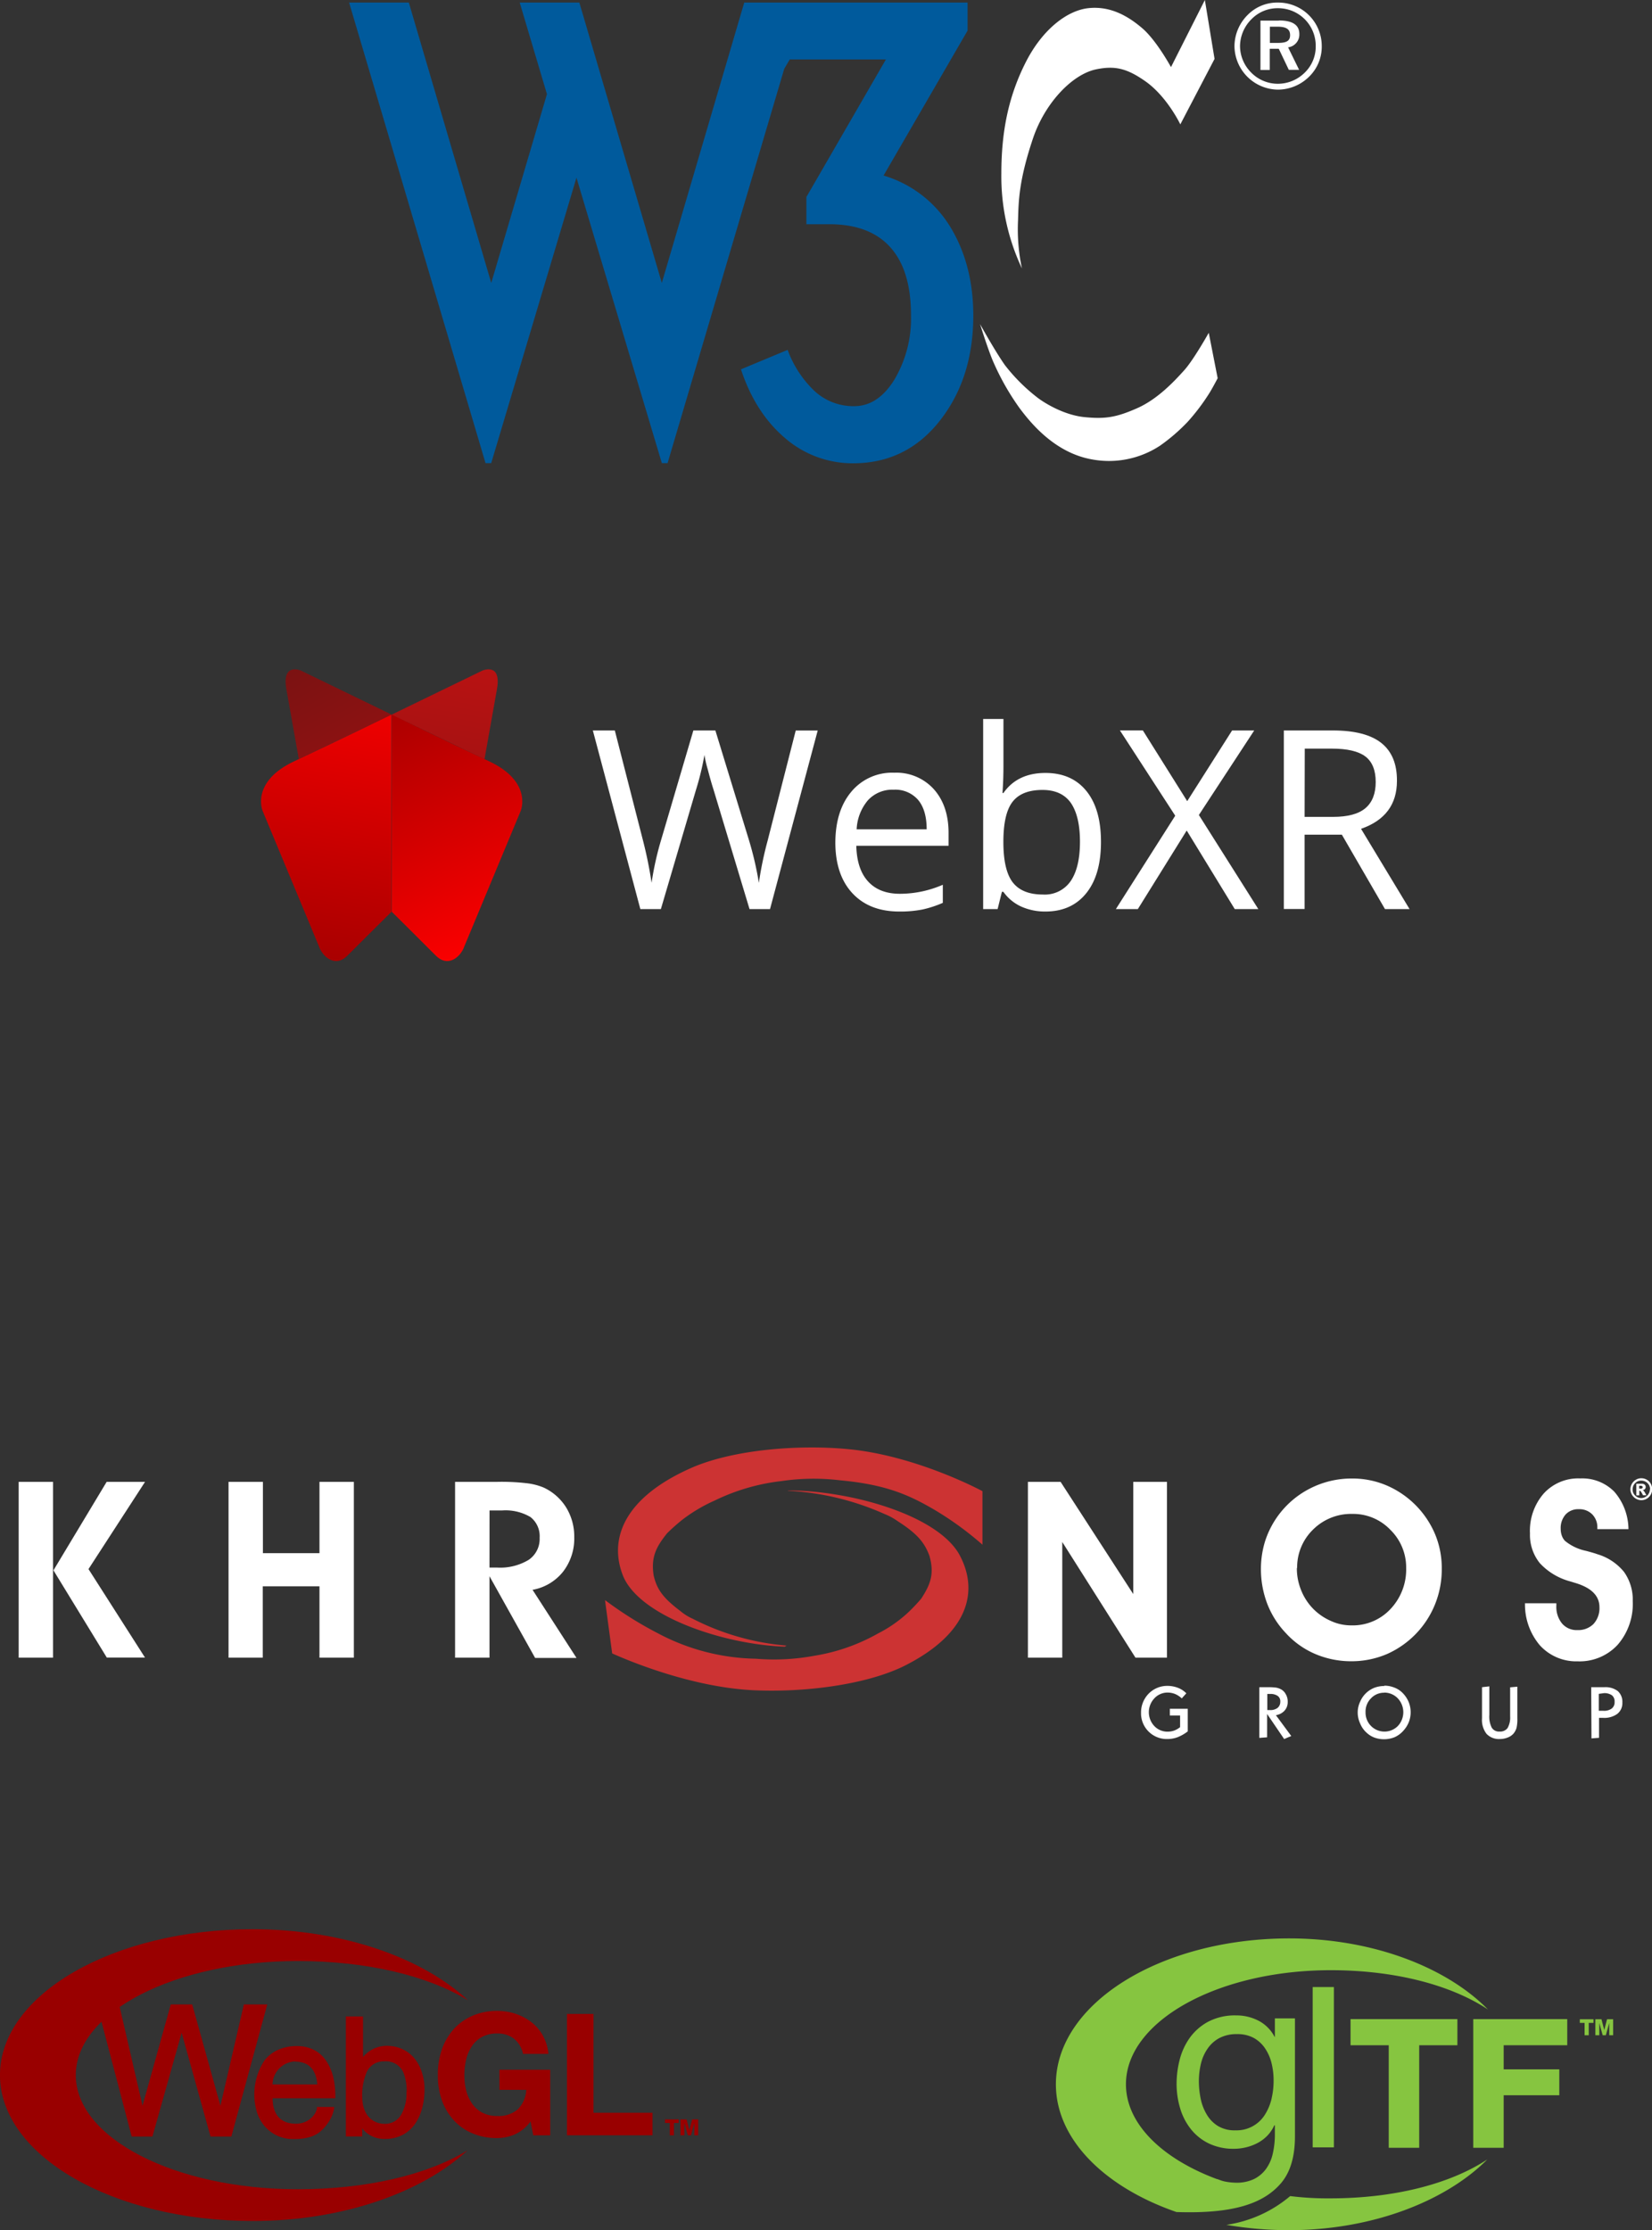 <svg id="Layer_1" data-name="Layer 1" xmlns="http://www.w3.org/2000/svg" xmlns:xlink="http://www.w3.org/1999/xlink" viewBox="0 0 424.7 573.22"><rect x="0" y="0" width="424.7" height="573.22" fill="#333333" stroke="none"/><defs><linearGradient id="linear-gradient" x1="-3.04" y1="721.65" x2="-2.67" y2="721.65" gradientTransform="matrix(-45.7, 252.22, 252.22, 45.7, -182027.35, -32005.08)" gradientUnits="userSpaceOnUse"><stop offset="0" stop-color="red"/><stop offset="1" stop-color="#900"/></linearGradient><linearGradient id="linear-gradient-2" x1="-2.51" y1="721.93" x2="-2.15" y2="721.93" gradientTransform="translate(-147463.72 76680.33) rotate(-117.56) scale(230.25)" xlink:href="#linear-gradient"/><linearGradient id="linear-gradient-3" x1="-2.82" y1="721.83" x2="-2.45" y2="721.83" gradientTransform="matrix(127.94, 219.93, 219.93, -127.94, -158283.6, 93174.67)" gradientUnits="userSpaceOnUse"><stop offset="0" stop-color="#900" stop-opacity="0.65"/><stop offset="1" stop-color="#fe0000" stop-opacity="0.65"/></linearGradient><linearGradient id="linear-gradient-4" x1="-3.04" y1="721.74" x2="-2.67" y2="721.74" gradientTransform="matrix(-45.7, 252.22, 252.22, 45.7, -182027.35, -32005.08)" gradientUnits="userSpaceOnUse"><stop offset="0" stop-color="red" stop-opacity="0.65"/><stop offset="1" stop-color="#900" stop-opacity="0.65"/></linearGradient></defs><g style="isolation:isolate"><path d="M233.21,274.12h-5.27l-9.27-30.75c-.44-1.36-.93-3.07-1.47-5.15a28.8,28.8,0,0,1-.85-3.73,70.38,70.38,0,0,1-2.2,9.07l-9,30.56h-5.28l-12.21-45.91h5.65l7.26,28.35a106.34,106.34,0,0,1,2.19,10.81,79,79,0,0,1,2.52-11.25l8.22-27.91h5.66l8.63,28.17a84.09,84.09,0,0,1,2.55,11,92.13,92.13,0,0,1,2.26-10.87l7.22-28.29h5.65Z" transform="translate(-35.25 -40.46)" fill="#fff"/><path d="M266.44,274.75q-7.63,0-12-4.65T250,257.19q0-8.33,4.1-13.22a13.6,13.6,0,0,1,11-4.9,13,13,0,0,1,10.24,4.26c2.51,2.83,3.77,6.58,3.77,11.22v3.3H255.39q.15,6.06,3.06,9.2c1.93,2.1,4.66,3.14,8.18,3.14a27.71,27.71,0,0,0,11-2.32v4.65a28.36,28.36,0,0,1-5.23,1.71A29.76,29.76,0,0,1,266.44,274.75ZM265,243.44a8.5,8.5,0,0,0-6.61,2.7,12.38,12.38,0,0,0-2.91,7.47h18c0-3.28-.74-5.8-2.2-7.55A7.74,7.74,0,0,0,265,243.44Z" transform="translate(-35.25 -40.46)" fill="#fff"/><path d="M304,239.13q6.78,0,10.54,4.64t3.75,13.11q0,8.47-3.79,13.17t-10.5,4.7a15,15,0,0,1-6.14-1.24,11.52,11.52,0,0,1-4.66-3.82h-.38l-1.1,4.43H288V225.25h5.22v11.87c0,2.66-.09,5-.25,7.16h.25C295.62,240.85,299.23,239.13,304,239.13Zm-.75,4.37q-5.34,0-7.7,3.06t-2.35,10.32q0,7.25,2.41,10.38c1.62,2.08,4.2,3.12,7.76,3.12a8.05,8.05,0,0,0,7.16-3.5q2.36-3.5,2.36-10.07t-2.36-10Q308.17,243.5,303.25,243.5Z" transform="translate(-35.25 -40.46)" fill="#fff"/><path d="M358.74,274.12h-6.06l-12.35-20.19-12.56,20.19h-5.65l15.26-24-14.22-21.92h5.9l11.4,18.18L352,228.21h5.69l-14.23,21.73Z" transform="translate(-35.25 -40.46)" fill="#fff"/><path d="M370.64,255v19.1H365.3V228.21h12.59q8.44,0,12.49,3.23t4,9.74q0,9.1-9.23,12.31l12.47,20.63h-6.32L380.22,255Zm0-4.58H378c3.76,0,6.53-.75,8.29-2.25s2.63-3.74,2.63-6.73-.89-5.22-2.68-6.56-4.66-2-8.62-2h-6.94Z" transform="translate(-35.25 -40.46)" fill="#fff"/></g><path d="M117.37,284l-14.61-35.12s-3.15-7.46,8.14-12.76,25-12,25-12v50.69s-8.14,8.06-11.36,11.3c-2.92,2.94-6,.65-7.21-2.13Z" transform="translate(-35.25 -40.46)" fill-rule="evenodd" fill="url(#linear-gradient)"/><path d="M154.5,284c1.17-2.78,14.62-35.12,14.62-35.12s3.14-7.46-8.15-12.76-25-12-25-12v50.69s8.14,8.06,11.35,11.3c2.93,2.94,6.05.65,7.21-2.13Z" transform="translate(-35.25 -40.46)" fill-rule="evenodd" fill="url(#linear-gradient-2)"/><path d="M135.94,224.14l-23.33-11.32s-5-2.19-3.73,4.82l3.19,17.93Z" transform="translate(-35.25 -40.46)" fill-rule="evenodd" fill="url(#linear-gradient-3)"/><path d="M135.94,224.14l23.33-11.32s5-2.19,3.73,4.82l-3.19,17.93Z" transform="translate(-35.25 -40.46)" fill-rule="evenodd" fill="url(#linear-gradient-4)"/><g id="Foreground"><path d="M184.19,41.12l21.2,72.06,21.19-72.06H284v7.2L262.4,85.58a30.08,30.08,0,0,1,17.22,13.31q5.83,9.64,5.85,22.65,0,16.08-8.56,27t-22.14,11A26.54,26.54,0,0,1,237,153q-7.6-6.5-11.26-17.61l12-5a27.6,27.6,0,0,0,6.94,10.6,14.72,14.72,0,0,0,10.15,3.87q6.15,0,10.38-6.87a30.82,30.82,0,0,0,4.24-16.52q0-10.66-4.53-16.51-5.3-6.87-16.52-6.87h-5.84v-7L263,55.74H238.28l-1.41,2.39-30,101.37h-1.47L183.45,86.13,161.53,159.5h-1.46L125,41.12h15.35l21.19,72.06,14.32-48.52-7-23.54Z" transform="translate(-35.25 -40.46)" fill="#005a9c"/><path d="M363.78,41.12A10.63,10.63,0,0,0,356,44.3a11.44,11.44,0,0,0-3.39,8A11.31,11.31,0,0,0,363.78,63.5a11.49,11.49,0,0,0,8-3.31,10.77,10.77,0,0,0,3.27-7.9,11.18,11.18,0,0,0-11.22-11.17Zm9.72,11.26a9.29,9.29,0,0,1-2.83,6.75,9.79,9.79,0,0,1-7,2.86,9.55,9.55,0,0,1-6.77-2.89,9.67,9.67,0,0,1-2.86-6.81,9.89,9.89,0,0,1,3-6.95,9.33,9.33,0,0,1,6.76-2.77,9.66,9.66,0,0,1,9.7,9.62v.19Zm-9.42-6.62h-4.79V58.44h2.39V53H364l2.58,5.41h2.65l-2.83-5.78a3.32,3.32,0,0,0,2.89-3.42c0-2.3-1.7-3.49-5.25-3.49Zm-.43,1.56c2.24,0,3.26.62,3.26,2.17s-1,2-3.2,2h-2V47.32Z" transform="translate(-35.25 -40.46)" fill="#fff" fill-rule="evenodd"/></g><g id="Calque_1" data-name="Calque 1"><path d="M345,40.46l2.49,15.14-8.8,16.83s-3.38-7.14-9-11.09c-4.73-3.31-7.81-4.05-12.63-3.06-6.18,1.28-13.2,8.67-16.26,17.79-3.66,10.91-3.69,16.2-3.83,21a48.22,48.22,0,0,0,1,12.38,55.42,55.42,0,0,1-5.29-24.37c0-10.33,1.66-19.7,6.44-28.95,4.21-8.12,10.45-13,16-13.58,5.74-.59,10.28,2.17,13.78,5.16,3.68,3.15,7.39,10,7.39,10Z" transform="translate(-35.25 -40.46)" fill="#fff"/><path d="M346,126s-3.89,6.95-6.31,9.63-6.76,7.4-12.12,9.76-8.16,2.8-13.45,2.29-10.2-3.57-11.92-4.84a46.18,46.18,0,0,1-8.61-8.54c-2.49-3.51-6.38-10.53-6.38-10.53s2.17,7,3.53,10a64.78,64.78,0,0,0,6.58,11.53c3.17,4.27,9.34,11.61,18.71,13.25A23.86,23.86,0,0,0,333.49,155a47.35,47.35,0,0,0,7.08-6.11,53.38,53.38,0,0,0,5.48-7.22c.85-1.32,2.24-4,2.24-4Z" transform="translate(-35.25 -40.46)" fill="#fff"/></g><g id="Khronos"><path d="M237,463.7c-15.69-.56-37.11-7.72-41.52-18.06-3.84-9.45,0-20.37,18.08-28.14,10.74-4.49,27-5.76,39.52-4.59,17.78,1.63,34.71,10.81,34.74,10.82v13.76a83,83,0,0,0-12.39-9c-6.49-3.79-12.42-6.46-24.22-7.55a56.68,56.68,0,0,0-15.06.2,52.85,52.85,0,0,0-17.16,5,40.93,40.93,0,0,0-8.33,4.94,51.26,51.26,0,0,0-3.9,3.46c-2.78,3.47-4.2,6.09-3.47,10.84.82,3.58,2.4,5.8,6.93,9.21a13.09,13.09,0,0,0,3.1,1.93,64.58,64.58,0,0,0,24.14,6.91" transform="translate(-35.25 -40.46)" fill="#c33"/><path d="M238,423.56c15.75,0,38.06,6.23,43.84,16.4,5.08,9.23,2.73,20.31-14.29,28.78-10.1,4.91-26.16,6.79-38.84,6.15-17.95-.94-36-9.45-36.08-9.45l-1.73-12.85-.1-.85a96.11,96.11,0,0,0,13.56,8.51,55.57,55.57,0,0,0,25.19,6.55,56.53,56.53,0,0,0,15-.75,49.05,49.05,0,0,0,16.44-5.75,34.05,34.05,0,0,0,7.63-5.3,46,46,0,0,0,3.47-3.65c2.3-3.58,3.45-6.25,2.1-11-1.28-3.46-3.15-5.69-8.17-8.91a15.92,15.92,0,0,0-3.34-1.82,69.57,69.57,0,0,0-25-6" transform="translate(-35.25 -40.46)" fill="#c33"/><path d="M48.89,466.53H40.05V421.34h8.84Zm.1-22.45,13.68-22.74h9.87L58,443.76l14.53,22.75H62.71Z" transform="translate(-35.25 -40.46)" fill="#fff"/><path d="M102.8,448.19v18.34H94V421.34h8.84v18.33h14.54V421.34h8.84v45.19h-8.84V448.19Z" transform="translate(-35.25 -40.46)" fill="#fff"/><path d="M161.09,466.53h-8.85V421.34H163a55.69,55.69,0,0,1,7.63.35A16.14,16.14,0,0,1,175,422.8a13.52,13.52,0,0,1,5.81,5.14,14.23,14.23,0,0,1,2.07,7.6,13.93,13.93,0,0,1-2.89,8.91,12.91,12.91,0,0,1-7.83,4.64l11.3,17.51H172.82l-11.73-21Zm0-23.16H163a14.18,14.18,0,0,0,8.19-2,6.49,6.49,0,0,0,2.79-5.65,6.24,6.24,0,0,0-2.35-5.33,12.57,12.57,0,0,0-7.26-1.7h-3.27Z" transform="translate(-35.25 -40.46)" fill="#fff"/><path d="M308.2,466.53h-8.69V421.34h8.4l18.68,28.84V421.34h8.67v45.19h-8.1L308.34,436.8v29.73Z" transform="translate(-35.25 -40.46)" fill="#fff"/><path d="M359.41,443.83a24.28,24.28,0,0,1,1-7,23.15,23.15,0,0,1,11.42-13.68,23.5,23.5,0,0,1,11.05-2.67,22.47,22.47,0,0,1,8.68,1.71,23.64,23.64,0,0,1,12.63,12.62,22.54,22.54,0,0,1,1.71,8.88,23.93,23.93,0,0,1-1.71,9.08,23.64,23.64,0,0,1-12.38,12.83,23.16,23.16,0,0,1-9.06,1.85,23.55,23.55,0,0,1-9.34-1.85,21.74,21.74,0,0,1-7.55-5.34,22.88,22.88,0,0,1-4.79-7.5A25.08,25.08,0,0,1,359.41,443.83Zm9.24-.31a14.76,14.76,0,0,0,1,5.42,14.52,14.52,0,0,0,2.85,4.66A14.35,14.35,0,0,0,377.2,457a12.5,12.5,0,0,0,5.47,1.23,13.27,13.27,0,0,0,10-4.15,14.79,14.79,0,0,0,4.08-10.58,13.53,13.53,0,0,0-4.08-9.85,13.21,13.21,0,0,0-9.75-4.07,13.84,13.84,0,0,0-10.08,4,13.52,13.52,0,0,0-4.12,9.87Z" transform="translate(-35.25 -40.46)" fill="#fff"/><path d="M427.25,452.54h8.11v.65a6.71,6.71,0,0,0,1.46,4.55,4.89,4.89,0,0,0,3.93,1.7,5.57,5.57,0,0,0,4.15-1.56,6,6,0,0,0,1.54-4.33c0-2.91-2.08-5-6.23-6.23l-1.27-.39a16.43,16.43,0,0,1-7.81-4.67,11.54,11.54,0,0,1-2.55-7.66,14.55,14.55,0,0,1,3.54-10.27,12,12,0,0,1,9.4-3.87,11.55,11.55,0,0,1,8.75,3.42,14.9,14.9,0,0,1,3.63,9.62h-8v-.4a4.7,4.7,0,0,0-1.32-3.41,4.61,4.61,0,0,0-3.43-1.32,4.38,4.38,0,0,0-3.42,1.37,5.24,5.24,0,0,0-1.25,3.69,5,5,0,0,0,.28,1.71,3.77,3.77,0,0,0,.82,1.37,12.57,12.57,0,0,0,5.47,2.58c1.25.34,2.19.6,2.86.85a13.9,13.9,0,0,1,6.84,4.54A12.28,12.28,0,0,1,455,452a16,16,0,0,1-3.88,11.22,13.29,13.29,0,0,1-10.27,4.25,12.63,12.63,0,0,1-9.75-4.14,16.21,16.21,0,0,1-3.8-10.85Z" transform="translate(-35.25 -40.46)" fill="#fff"/><path d="M340.25,475.67,339.06,477a5.72,5.72,0,0,0-1.71-1.13,5.23,5.23,0,0,0-1.91-.37A4.6,4.6,0,0,0,332,477a5.19,5.19,0,0,0,0,7.1,4.62,4.62,0,0,0,3.43,1.45,5.19,5.19,0,0,0,1.7-.29,5.49,5.49,0,0,0,1.5-.87v-3H336v-1.72h4.6v5.81a11,11,0,0,1-2.55,1.47,7.4,7.4,0,0,1-2.64.49,6.61,6.61,0,0,1-6.82-6.38v-.44a6.92,6.92,0,0,1,1.78-4.65,6.68,6.68,0,0,1,5-2.19,7.53,7.53,0,0,1,2.74.51,6,6,0,0,1,2.17,1.45Z" transform="translate(-35.25 -40.46)" fill="#fff"/><path d="M359.12,474.12h2.48a14.19,14.19,0,0,1,1.72.11,4.13,4.13,0,0,1,1.17.39,3,3,0,0,1,1.32,1.32,3.71,3.71,0,0,1,.49,2,3.23,3.23,0,0,1-.82,2.21,3.73,3.73,0,0,1-2.22,1.16l3.95,5.36-1.83.77L361,481v6l-2,.15v-13Zm1.93,1.71V480h.71a3,3,0,0,0,1.93-.56,2,2,0,0,0,.7-1.56,1.7,1.7,0,0,0-.65-1.51,3.26,3.26,0,0,0-1.92-.52h-.77Z" transform="translate(-35.25 -40.46)" fill="#fff"/><path d="M391.11,473.73a6.62,6.62,0,0,1,2.41.42,5.83,5.83,0,0,1,2.08,1.22,7.41,7.41,0,0,1,1.71,2.36,7,7,0,0,1,.13,5.34,7.31,7.31,0,0,1-1.35,2.17,6.67,6.67,0,0,1-2.26,1.71,7.31,7.31,0,0,1-5.19.14,6,6,0,0,1-2-1.22,6.37,6.37,0,0,1-1.71-2.4,6.68,6.68,0,0,1-.64-2.82,6.44,6.44,0,0,1,.64-2.83,6.59,6.59,0,0,1,3.71-3.58,7.27,7.27,0,0,1,2.48-.43Zm0,1.81a4.57,4.57,0,0,0-3.42,1.46,4.78,4.78,0,0,0-1.38,3.54,4.86,4.86,0,0,0,8.3,3.56,5.19,5.19,0,0,0,0-7.1,4.78,4.78,0,0,0-3.5-1.49Z" transform="translate(-35.25 -40.46)" fill="#fff"/><path d="M418.13,473.87v7.35a6.36,6.36,0,0,0,.62,3.3,2.18,2.18,0,0,0,2,1,2.36,2.36,0,0,0,2.07-.9,5.42,5.42,0,0,0,.66-3v-7.47l1.85-.16v8.15a9.52,9.52,0,0,1-.21,2.44,4.07,4.07,0,0,1-.79,1.48,3.77,3.77,0,0,1-1.49,1,5.36,5.36,0,0,1-2,.38,4.37,4.37,0,0,1-3.42-1.32,5.81,5.81,0,0,1-1.17-4v-8l1.92-.22Z" transform="translate(-35.25 -40.46)" fill="#fff"/><path d="M444.32,474.12h3.42a5.18,5.18,0,0,1,3.42,1,3.67,3.67,0,0,1,1.17,2.93A3.5,3.5,0,0,1,451,481a5.72,5.72,0,0,1-3.67,1h-1v5.13l-1.94.15Zm1.95,1.71v4.35h1.18a3.32,3.32,0,0,0,2.14-.57,2,2,0,0,0,.74-1.71,2,2,0,0,0-.68-1.7,3.31,3.31,0,0,0-2.07-.55Z" transform="translate(-35.25 -40.46)" fill="#fff"/><path id="OpenGL" d="M460,423.26a2.84,2.84,0,0,1-1.39,2.41,2.78,2.78,0,0,1-1.4.38,2.84,2.84,0,0,1-2.43-1.42,2.75,2.75,0,0,1-.38-1.4,2.86,2.86,0,0,1,1.42-2.44,2.71,2.71,0,0,1,1.39-.38,2.78,2.78,0,0,1,1.4.38,2.6,2.6,0,0,1,1,1A2.86,2.86,0,0,1,460,423.26Zm-.54,0a2.15,2.15,0,0,0-.66-1.59,2.27,2.27,0,0,0-1.59-.65,2.11,2.11,0,0,0-1.59.65,2.2,2.2,0,0,0-.65,1.59,2,2,0,0,0,.65,1.59,2.17,2.17,0,0,0,1.59.66A2.27,2.27,0,0,0,459.41,423.26Zm-3.54-1.43h1.33a1.16,1.16,0,0,1,.82.23.82.82,0,0,1,.26.61.74.74,0,0,1-.19.51,1,1,0,0,1-.61.31,1.26,1.26,0,0,1,.26.13l.24.3.49.87h-.88a7,7,0,0,0-.57-1,.48.48,0,0,0-.3-.17h-.09v1.19h-.76Zm.73,1.26h.33a.71.71,0,0,0,.45-.1.46.46,0,0,0,.13-.27.36.36,0,0,0-.12-.27.76.76,0,0,0-.44-.11h-.35Z" transform="translate(-35.25 -40.46)" fill="#fff"/></g><polygon points="174.47 545.67 173.25 545.67 173.25 548.84 172.19 548.84 172.19 545.67 170.96 545.67 170.96 544.75 174.47 544.75 174.47 545.67" fill="#900"/><polygon points="174.94 544.75 176.51 544.75 177.22 547.48 177.22 547.48 177.93 544.75 179.49 544.75 179.49 548.84 178.49 548.84 178.49 545.73 178.48 545.73 177.63 548.84 176.82 548.84 175.96 545.73 175.94 545.73 175.94 548.84 174.94 548.84 174.94 544.75" fill="#900"/><path d="M167.58,589.07a11.58,11.58,0,0,1-4.49.94,15.88,15.88,0,0,1-6.45-1.25,13.51,13.51,0,0,1-4.83-3.43,15.16,15.16,0,0,1-3-5.14,18.91,18.91,0,0,1-1-6.37,19.66,19.66,0,0,1,1-6.5,15.46,15.46,0,0,1,3-5.22,13.82,13.82,0,0,1,4.83-3.5,15.74,15.74,0,0,1,6.45-1.28,15,15,0,0,1,4.65.73,13.57,13.57,0,0,1,4.06,2.12,11.33,11.33,0,0,1,3,3.47,12.11,12.11,0,0,1,1.44,4.73h-6.54a6.68,6.68,0,0,0-2.36-3.94,6.86,6.86,0,0,0-4.24-1.31,8.06,8.06,0,0,0-3.94.9,7.3,7.3,0,0,0-2.62,2.41,10.74,10.74,0,0,0-1.46,3.43,17.79,17.79,0,0,0-.45,4,15.43,15.43,0,0,0,.45,3.83,10.45,10.45,0,0,0,1.46,3.35,7.41,7.41,0,0,0,2.62,2.39,8.06,8.06,0,0,0,3.94.9,7.51,7.51,0,0,0,5.27-1.72,7.6,7.6,0,0,0,2.17-5h-6.9v-5.16H176.7V589.3h-4.36l-.7-3.56A10.2,10.2,0,0,1,167.58,589.07Z" transform="translate(-35.25 -40.46)" fill="#900"/><path d="M187.83,558.1v25.4H203v5.79H181V558.1Z" transform="translate(-35.25 -40.46)" fill="#900"/><path d="M155.45,593.16c-10.46,6.37-26.16,10-43.65,10-31.53,0-57.07-13.12-57.07-29.33S80.3,544.5,111.8,544.5c17.56,0,33.3,3.7,43.77,10.1-11.41-10.73-31.91-18.26-55.33-18.28-35.9,0-65,16.79-65,37.5s29.1,37.5,65,37.5C123.56,611.32,144,603.83,155.45,593.16Z" transform="translate(-35.25 -40.46)" fill="#900"/><polygon points="62.69 515.2 56.67 541.24 49.41 515.2 43.9 515.2 36.64 541.24 30.62 515.2 24.93 515.2 33.85 549.15 39.19 549.15 46.7 522.48 54.12 549.15 59.48 549.15 68.71 515.2 62.69 515.2" fill="#900"/><path d="M119,570a8.37,8.37,0,0,0-3.1-2.69,9.65,9.65,0,0,0-4.35-.95,11.75,11.75,0,0,0-4.89,1,9.27,9.27,0,0,0-3.42,2.69,15.89,15.89,0,0,0-1.92,13.36,10.44,10.44,0,0,0,2,3.59,9.58,9.58,0,0,0,7.53,3.26,13.62,13.62,0,0,0,4.07-.52,7.89,7.89,0,0,0,2.14-1A9.58,9.58,0,0,0,118.9,587a12.16,12.16,0,0,0,1.24-1.79,8.72,8.72,0,0,0,1-2.83l0-.38h-4.43v.32c-.11,1.44-2,4-5.38,4-4.81,0-6-3.48-6-6.55h16.13v-.33a22,22,0,0,0-.6-5.36A12.93,12.93,0,0,0,119,570Zm-8,.35c3.56,0,5.47,1.92,5.83,5.87H105.31A6.06,6.06,0,0,1,111,570.31Z" transform="translate(-35.25 -40.46)" fill="#900"/><path d="M143.74,573.21a10.81,10.81,0,0,0-1.87-3.59,8.76,8.76,0,0,0-3.05-2.42,9.57,9.57,0,0,0-4.1-.9h0a8,8,0,0,0-3.72.9,7.77,7.77,0,0,0-2.42,2V558.74h-4.41v30.85h4.2v-2.1a6.69,6.69,0,0,0,1.47,1.44,7.3,7.3,0,0,0,4.38,1.3,9.61,9.61,0,0,0,4.89-1.23,9,9,0,0,0,3.14-3.1,13.41,13.41,0,0,0,1.65-4.08,18.71,18.71,0,0,0,.48-4.22A13.9,13.9,0,0,0,143.74,573.21Zm-4,5a10.82,10.82,0,0,1-1.41,5.87,4.77,4.77,0,0,1-4.23,2.27c-2.64,0-5.73-1.84-5.73-7.05a14.94,14.94,0,0,1,1-5.87,4.74,4.74,0,0,1,4.7-3.14,4.87,4.87,0,0,1,4.89,2.87A12.6,12.6,0,0,1,139.78,578.22Z" transform="translate(-35.25 -40.46)" fill="#900"/><path d="M364.4,601.8c2.46-2.76,3.76-6.79,3.76-12.22V559.24H363V564h-.07a9.69,9.69,0,0,0-4.1-4.14,12.31,12.31,0,0,0-5.77-1.38,14.78,14.78,0,0,0-7.25,1.64,14,14,0,0,0-4.75,4.2,17,17,0,0,0-2.56,5.64,25,25,0,0,0-.77,6,22,22,0,0,0,.93,6.45,15.78,15.78,0,0,0,2.79,5.36,13.28,13.28,0,0,0,4.6,3.64,14.65,14.65,0,0,0,6.48,1.35,13.05,13.05,0,0,0,3.11-.39,12.38,12.38,0,0,0,2.95-1.12,10,10,0,0,0,2.47-1.86,9.36,9.36,0,0,0,1.79-2.66H363v2.18a22.15,22.15,0,0,1-.55,5.13,10.61,10.61,0,0,1-1.76,3.94,8.52,8.52,0,0,1-3.08,2.57,10.31,10.31,0,0,1-4.55.93,15.68,15.68,0,0,1-2.82-.29c-.35-.07-.7-.16-1-.26l-1.07-.39-.1,0h0c-14.09-5.26-23.36-14.21-23.36-24.36,0-16.2,23.59-29.32,52.67-29.32,16.21,0,30.74,3.69,40.4,10.1-10.55-10.75-29.46-18.27-51.08-18.27-33.12,0-60,16.78-60,37.49,0,14.13,12.51,26.44,31,32.84C352.47,609.52,360,606.77,364.4,601.8Zm-2.23-22a13.41,13.41,0,0,1-1.7,4.14,8.59,8.59,0,0,1-7.64,4.08,8.24,8.24,0,0,1-4.49-1.13,8.5,8.5,0,0,1-2.89-3,12.87,12.87,0,0,1-1.54-4.07,22.57,22.57,0,0,1-.45-4.49,19.17,19.17,0,0,1,.55-4.53,11.37,11.37,0,0,1,1.74-3.85,8.55,8.55,0,0,1,3-2.66,9.36,9.36,0,0,1,4.49-1,8.75,8.75,0,0,1,4.37,1,8.45,8.45,0,0,1,2.91,2.73,11.74,11.74,0,0,1,1.64,3.81,18.32,18.32,0,0,1,.51,4.3A19.89,19.89,0,0,1,362.17,579.76Z" transform="translate(-35.25 -40.46)" fill="#86c540"/><path d="M366.93,604.92a32.71,32.71,0,0,1-16.4,7.39,95.38,95.38,0,0,0,16.08,1.37c21.54,0,40.41-7.53,51-18.18-9.67,6.37-24.14,10-40.28,10A78.33,78.33,0,0,1,366.93,604.92Z" transform="translate(-35.25 -40.46)" fill="#86c540"/><path d="M400.1,592.5h-7.83V566.15h-9.82v-6.72h27.47v6.72H400.1v26.36Z" transform="translate(-35.25 -40.46)" fill="#86c540"/><path d="M421.82,592.5H414V559.43h24.16v6.72H421.82v6.19h14.3V579h-14.3v13.47Z" transform="translate(-35.25 -40.46)" fill="#86c540"/><path d="M372.72,551.19h5.45v41.2h-5.45Z" transform="translate(-35.25 -40.46)" fill="#86c540"/><polygon points="409.66 519.94 408.44 519.94 408.44 523.12 407.37 523.12 407.37 519.94 406.14 519.94 406.14 519.01 409.66 519.01 409.66 519.94 409.66 519.94" fill="#86c540"/><polygon points="410.14 519.01 411.71 519.01 412.42 521.75 412.43 521.75 413.14 519.01 414.71 519.01 414.71 523.12 413.71 523.12 413.71 520 413.7 520 412.83 523.12 412.02 523.12 411.16 520 411.15 520 411.15 523.12 410.14 523.12 410.14 519.01" fill="#86c540"/></svg>